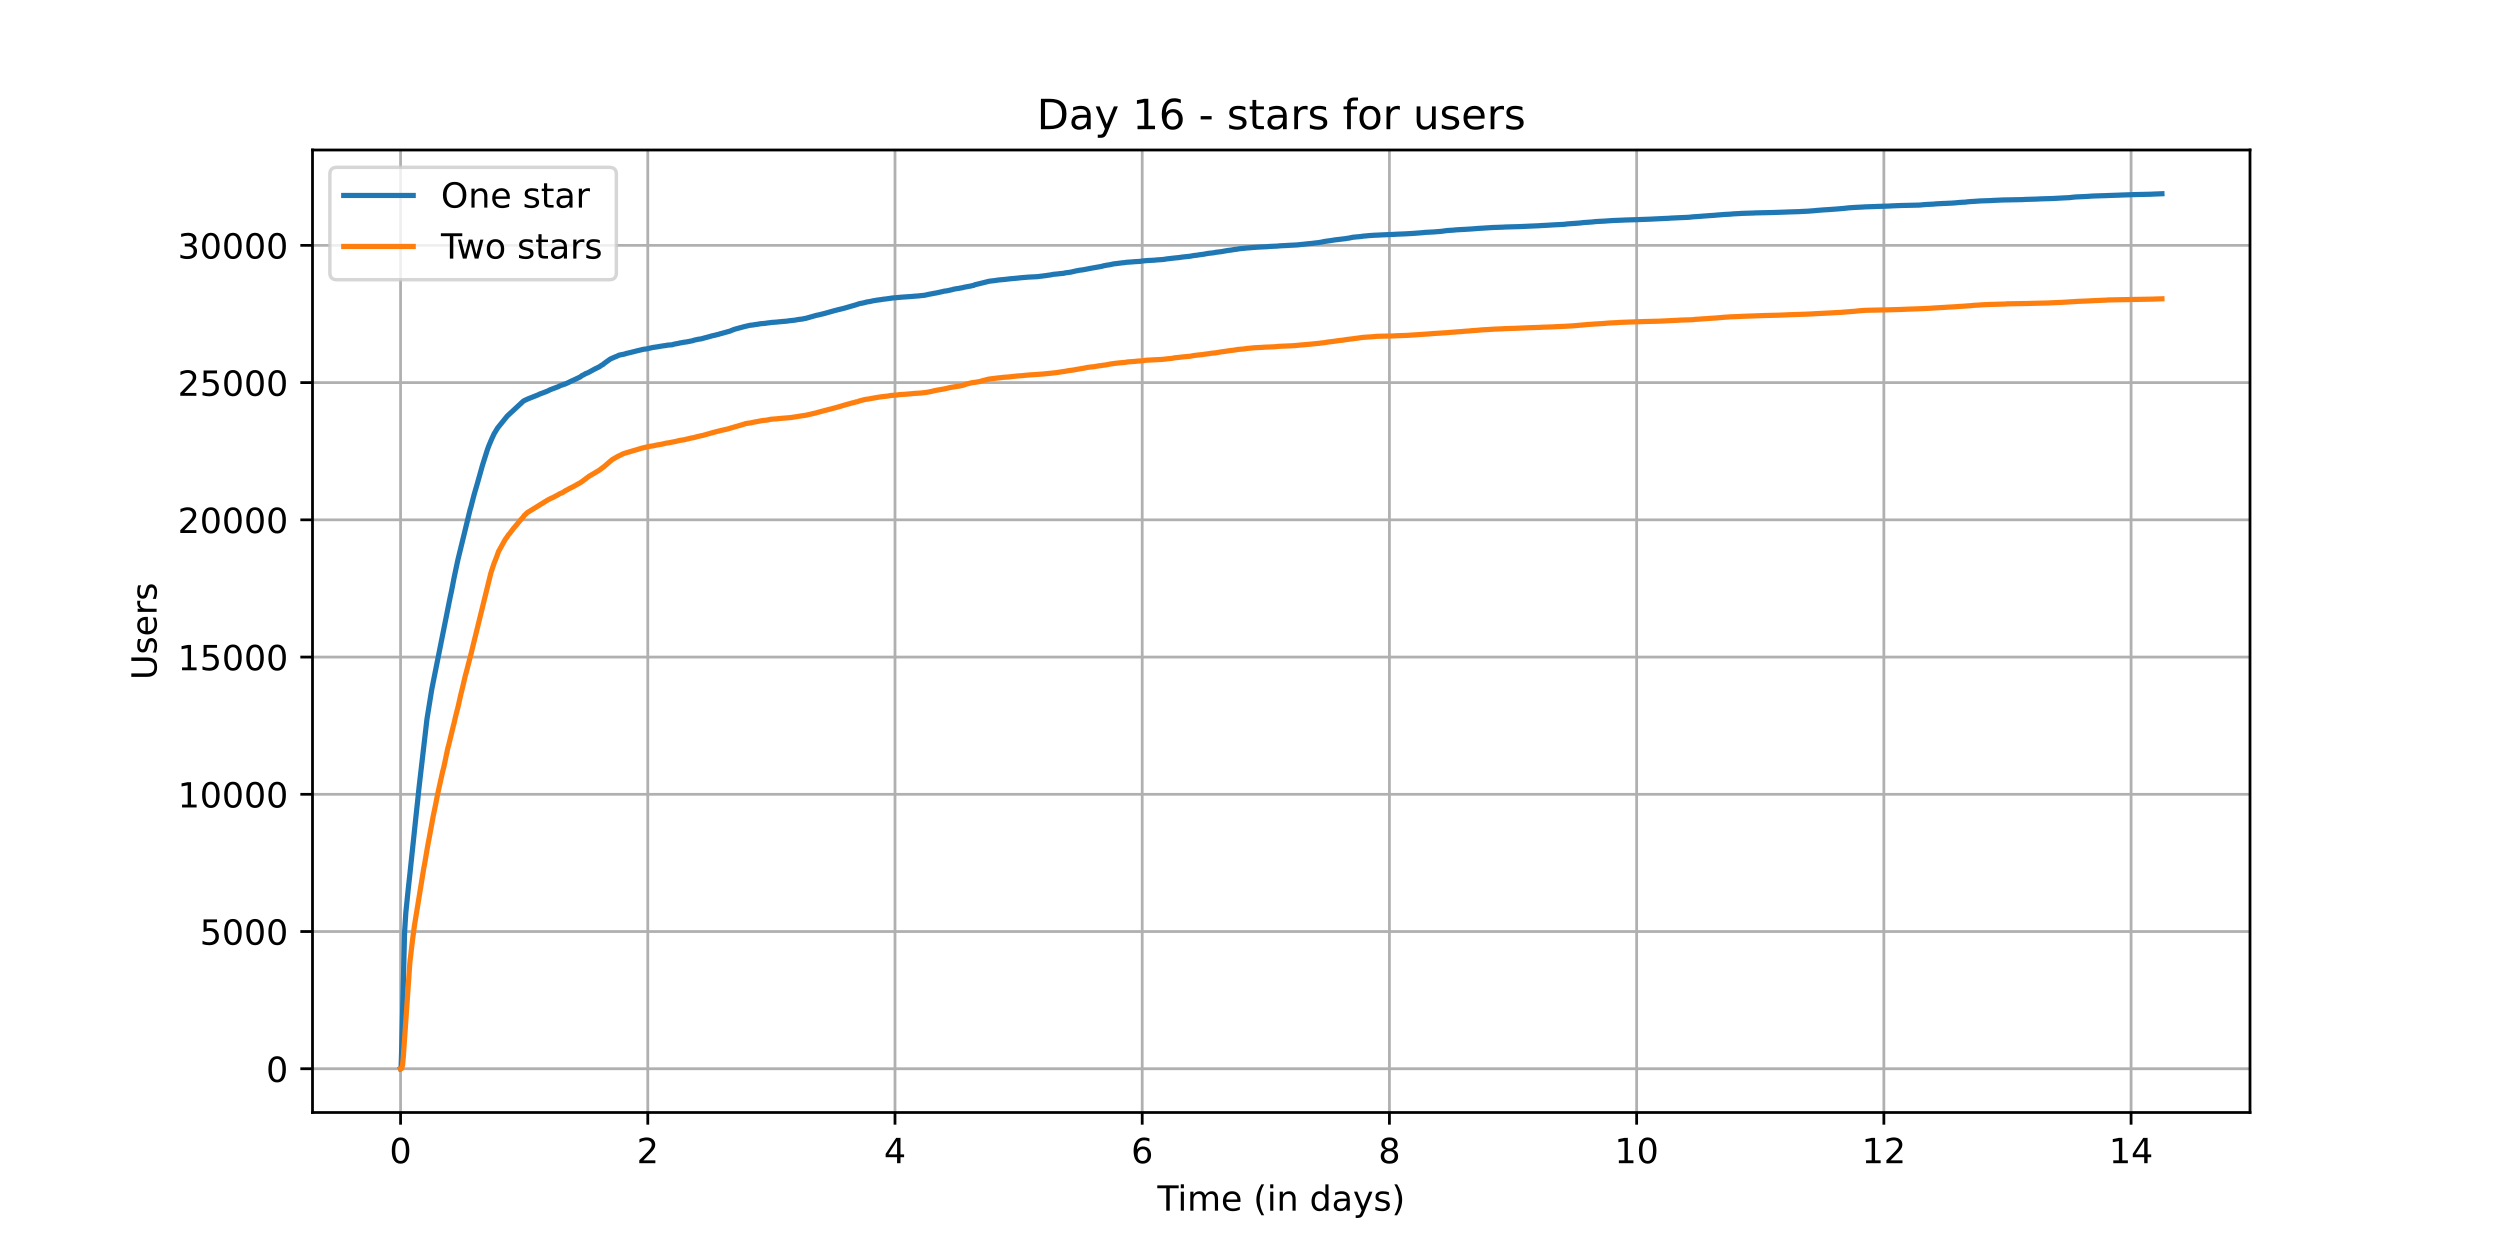 <?xml version="1.0" encoding="utf-8" standalone="no"?>
<!DOCTYPE svg PUBLIC "-//W3C//DTD SVG 1.1//EN"
  "http://www.w3.org/Graphics/SVG/1.1/DTD/svg11.dtd">
<!-- Created with matplotlib (https://matplotlib.org/) -->
<svg height="360pt" version="1.1" viewBox="0 0 720 360" width="720pt" xmlns="http://www.w3.org/2000/svg" xmlns:xlink="http://www.w3.org/1999/xlink">
 <defs>
  <style type="text/css">*{stroke-linecap:butt;stroke-linejoin:round;}</style>
 </defs>
 <g id="figure_1">
  <g id="patch_1">
   <path d="M 0 360 
L 720 360 
L 720 0 
L 0 0 
z
" style="fill:#ffffff;"/>
  </g>
  <g id="axes_1">
   <g id="patch_2">
    <path d="M 90 320.4 
L 648 320.4 
L 648 43.2 
L 90 43.2 
z
" style="fill:#ffffff;"/>
   </g>
   <g id="matplotlib.axis_1">
    <g id="xtick_1">
     <g id="line2d_1">
      <path clip-path="url(#p58a8a93cb7)" d="M 115.364 320.4 
L 115.364 43.2 
" style="fill:none;stroke:#b0b0b0;stroke-linecap:square;stroke-width:0.8;"/>
     </g>
     <g id="line2d_2">
      <defs>
       <path d="M 0 0 
L 0 3.5 
" id="m29e4d7470f" style="stroke:#000000;stroke-width:0.8;"/>
      </defs>
      <g>
       <use style="stroke:#000000;stroke-width:0.8;" x="115.364" xlink:href="#m29e4d7470f" y="320.4"/>
      </g>
     </g>
     <g id="text_1">
      <!-- 0 -->
      <g transform="translate(112.182 334.998)scale(0.1 -0.1)">
       <defs>
        <path d="M 31.781 66.406 
Q 24.172 66.406 20.328 58.906 
Q 16.5 51.422 16.5 36.375 
Q 16.5 21.391 20.328 13.891 
Q 24.172 6.391 31.781 6.391 
Q 39.453 6.391 43.281 13.891 
Q 47.125 21.391 47.125 36.375 
Q 47.125 51.422 43.281 58.906 
Q 39.453 66.406 31.781 66.406 
z
M 31.781 74.219 
Q 44.047 74.219 50.516 64.516 
Q 56.984 54.828 56.984 36.375 
Q 56.984 17.969 50.516 8.266 
Q 44.047 -1.422 31.781 -1.422 
Q 19.531 -1.422 13.062 8.266 
Q 6.594 17.969 6.594 36.375 
Q 6.594 54.828 13.062 64.516 
Q 19.531 74.219 31.781 74.219 
z
" id="DejaVuSans-48"/>
       </defs>
       <use xlink:href="#DejaVuSans-48"/>
      </g>
     </g>
    </g>
    <g id="xtick_2">
     <g id="line2d_3">
      <path clip-path="url(#p58a8a93cb7)" d="M 186.562 320.4 
L 186.562 43.2 
" style="fill:none;stroke:#b0b0b0;stroke-linecap:square;stroke-width:0.8;"/>
     </g>
     <g id="line2d_4">
      <g>
       <use style="stroke:#000000;stroke-width:0.8;" x="186.562" xlink:href="#m29e4d7470f" y="320.4"/>
      </g>
     </g>
     <g id="text_2">
      <!-- 2 -->
      <g transform="translate(183.38 334.998)scale(0.1 -0.1)">
       <defs>
        <path d="M 19.188 8.297 
L 53.609 8.297 
L 53.609 0 
L 7.328 0 
L 7.328 8.297 
Q 12.938 14.109 22.625 23.891 
Q 32.328 33.688 34.812 36.531 
Q 39.547 41.844 41.422 45.531 
Q 43.312 49.219 43.312 52.781 
Q 43.312 58.594 39.234 62.25 
Q 35.156 65.922 28.609 65.922 
Q 23.969 65.922 18.812 64.312 
Q 13.672 62.703 7.812 59.422 
L 7.812 69.391 
Q 13.766 71.781 18.938 73 
Q 24.125 74.219 28.422 74.219 
Q 39.75 74.219 46.484 68.547 
Q 53.219 62.891 53.219 53.422 
Q 53.219 48.922 51.531 44.891 
Q 49.859 40.875 45.406 35.406 
Q 44.188 33.984 37.641 27.219 
Q 31.109 20.453 19.188 8.297 
z
" id="DejaVuSans-50"/>
       </defs>
       <use xlink:href="#DejaVuSans-50"/>
      </g>
     </g>
    </g>
    <g id="xtick_3">
     <g id="line2d_5">
      <path clip-path="url(#p58a8a93cb7)" d="M 257.759 320.4 
L 257.759 43.2 
" style="fill:none;stroke:#b0b0b0;stroke-linecap:square;stroke-width:0.8;"/>
     </g>
     <g id="line2d_6">
      <g>
       <use style="stroke:#000000;stroke-width:0.8;" x="257.759" xlink:href="#m29e4d7470f" y="320.4"/>
      </g>
     </g>
     <g id="text_3">
      <!-- 4 -->
      <g transform="translate(254.578 334.998)scale(0.1 -0.1)">
       <defs>
        <path d="M 37.797 64.312 
L 12.891 25.391 
L 37.797 25.391 
z
M 35.203 72.906 
L 47.609 72.906 
L 47.609 25.391 
L 58.016 25.391 
L 58.016 17.188 
L 47.609 17.188 
L 47.609 0 
L 37.797 0 
L 37.797 17.188 
L 4.891 17.188 
L 4.891 26.703 
z
" id="DejaVuSans-52"/>
       </defs>
       <use xlink:href="#DejaVuSans-52"/>
      </g>
     </g>
    </g>
    <g id="xtick_4">
     <g id="line2d_7">
      <path clip-path="url(#p58a8a93cb7)" d="M 328.957 320.4 
L 328.957 43.2 
" style="fill:none;stroke:#b0b0b0;stroke-linecap:square;stroke-width:0.8;"/>
     </g>
     <g id="line2d_8">
      <g>
       <use style="stroke:#000000;stroke-width:0.8;" x="328.957" xlink:href="#m29e4d7470f" y="320.4"/>
      </g>
     </g>
     <g id="text_4">
      <!-- 6 -->
      <g transform="translate(325.776 334.998)scale(0.1 -0.1)">
       <defs>
        <path d="M 33.016 40.375 
Q 26.375 40.375 22.484 35.828 
Q 18.609 31.297 18.609 23.391 
Q 18.609 15.531 22.484 10.953 
Q 26.375 6.391 33.016 6.391 
Q 39.656 6.391 43.531 10.953 
Q 47.406 15.531 47.406 23.391 
Q 47.406 31.297 43.531 35.828 
Q 39.656 40.375 33.016 40.375 
z
M 52.594 71.297 
L 52.594 62.312 
Q 48.875 64.062 45.094 64.984 
Q 41.312 65.922 37.594 65.922 
Q 27.828 65.922 22.672 59.328 
Q 17.531 52.734 16.797 39.406 
Q 19.672 43.656 24.016 45.922 
Q 28.375 48.188 33.594 48.188 
Q 44.578 48.188 50.953 41.516 
Q 57.328 34.859 57.328 23.391 
Q 57.328 12.156 50.688 5.359 
Q 44.047 -1.422 33.016 -1.422 
Q 20.359 -1.422 13.672 8.266 
Q 6.984 17.969 6.984 36.375 
Q 6.984 53.656 15.188 63.938 
Q 23.391 74.219 37.203 74.219 
Q 40.922 74.219 44.703 73.484 
Q 48.484 72.75 52.594 71.297 
z
" id="DejaVuSans-54"/>
       </defs>
       <use xlink:href="#DejaVuSans-54"/>
      </g>
     </g>
    </g>
    <g id="xtick_5">
     <g id="line2d_9">
      <path clip-path="url(#p58a8a93cb7)" d="M 400.155 320.4 
L 400.155 43.2 
" style="fill:none;stroke:#b0b0b0;stroke-linecap:square;stroke-width:0.8;"/>
     </g>
     <g id="line2d_10">
      <g>
       <use style="stroke:#000000;stroke-width:0.8;" x="400.155" xlink:href="#m29e4d7470f" y="320.4"/>
      </g>
     </g>
     <g id="text_5">
      <!-- 8 -->
      <g transform="translate(396.974 334.998)scale(0.1 -0.1)">
       <defs>
        <path d="M 31.781 34.625 
Q 24.75 34.625 20.719 30.859 
Q 16.703 27.094 16.703 20.516 
Q 16.703 13.922 20.719 10.156 
Q 24.75 6.391 31.781 6.391 
Q 38.812 6.391 42.859 10.172 
Q 46.922 13.969 46.922 20.516 
Q 46.922 27.094 42.891 30.859 
Q 38.875 34.625 31.781 34.625 
z
M 21.922 38.812 
Q 15.578 40.375 12.031 44.719 
Q 8.5 49.078 8.5 55.328 
Q 8.5 64.062 14.719 69.141 
Q 20.953 74.219 31.781 74.219 
Q 42.672 74.219 48.875 69.141 
Q 55.078 64.062 55.078 55.328 
Q 55.078 49.078 51.531 44.719 
Q 48 40.375 41.703 38.812 
Q 48.828 37.156 52.797 32.312 
Q 56.781 27.484 56.781 20.516 
Q 56.781 9.906 50.312 4.234 
Q 43.844 -1.422 31.781 -1.422 
Q 19.734 -1.422 13.25 4.234 
Q 6.781 9.906 6.781 20.516 
Q 6.781 27.484 10.781 32.312 
Q 14.797 37.156 21.922 38.812 
z
M 18.312 54.391 
Q 18.312 48.734 21.844 45.562 
Q 25.391 42.391 31.781 42.391 
Q 38.141 42.391 41.719 45.562 
Q 45.312 48.734 45.312 54.391 
Q 45.312 60.062 41.719 63.234 
Q 38.141 66.406 31.781 66.406 
Q 25.391 66.406 21.844 63.234 
Q 18.312 60.062 18.312 54.391 
z
" id="DejaVuSans-56"/>
       </defs>
       <use xlink:href="#DejaVuSans-56"/>
      </g>
     </g>
    </g>
    <g id="xtick_6">
     <g id="line2d_11">
      <path clip-path="url(#p58a8a93cb7)" d="M 471.353 320.4 
L 471.353 43.2 
" style="fill:none;stroke:#b0b0b0;stroke-linecap:square;stroke-width:0.8;"/>
     </g>
     <g id="line2d_12">
      <g>
       <use style="stroke:#000000;stroke-width:0.8;" x="471.353" xlink:href="#m29e4d7470f" y="320.4"/>
      </g>
     </g>
     <g id="text_6">
      <!-- 10 -->
      <g transform="translate(464.991 334.998)scale(0.1 -0.1)">
       <defs>
        <path d="M 12.406 8.297 
L 28.516 8.297 
L 28.516 63.922 
L 10.984 60.406 
L 10.984 69.391 
L 28.422 72.906 
L 38.281 72.906 
L 38.281 8.297 
L 54.391 8.297 
L 54.391 0 
L 12.406 0 
z
" id="DejaVuSans-49"/>
       </defs>
       <use xlink:href="#DejaVuSans-49"/>
       <use x="63.623" xlink:href="#DejaVuSans-48"/>
      </g>
     </g>
    </g>
    <g id="xtick_7">
     <g id="line2d_13">
      <path clip-path="url(#p58a8a93cb7)" d="M 542.551 320.4 
L 542.551 43.2 
" style="fill:none;stroke:#b0b0b0;stroke-linecap:square;stroke-width:0.8;"/>
     </g>
     <g id="line2d_14">
      <g>
       <use style="stroke:#000000;stroke-width:0.8;" x="542.551" xlink:href="#m29e4d7470f" y="320.4"/>
      </g>
     </g>
     <g id="text_7">
      <!-- 12 -->
      <g transform="translate(536.189 334.998)scale(0.1 -0.1)">
       <use xlink:href="#DejaVuSans-49"/>
       <use x="63.623" xlink:href="#DejaVuSans-50"/>
      </g>
     </g>
    </g>
    <g id="xtick_8">
     <g id="line2d_15">
      <path clip-path="url(#p58a8a93cb7)" d="M 613.749 320.4 
L 613.749 43.2 
" style="fill:none;stroke:#b0b0b0;stroke-linecap:square;stroke-width:0.8;"/>
     </g>
     <g id="line2d_16">
      <g>
       <use style="stroke:#000000;stroke-width:0.8;" x="613.749" xlink:href="#m29e4d7470f" y="320.4"/>
      </g>
     </g>
     <g id="text_8">
      <!-- 14 -->
      <g transform="translate(607.386 334.998)scale(0.1 -0.1)">
       <use xlink:href="#DejaVuSans-49"/>
       <use x="63.623" xlink:href="#DejaVuSans-52"/>
      </g>
     </g>
    </g>
    <g id="text_9">
     <!-- Time (in days) -->
     <g transform="translate(333.327 348.677)scale(0.1 -0.1)">
      <defs>
       <path d="M -0.297 72.906 
L 61.375 72.906 
L 61.375 64.594 
L 35.5 64.594 
L 35.5 0 
L 25.594 0 
L 25.594 64.594 
L -0.297 64.594 
z
" id="DejaVuSans-84"/>
       <path d="M 9.422 54.688 
L 18.406 54.688 
L 18.406 0 
L 9.422 0 
z
M 9.422 75.984 
L 18.406 75.984 
L 18.406 64.594 
L 9.422 64.594 
z
" id="DejaVuSans-105"/>
       <path d="M 52 44.188 
Q 55.375 50.25 60.062 53.125 
Q 64.75 56 71.094 56 
Q 79.641 56 84.281 50.016 
Q 88.922 44.047 88.922 33.016 
L 88.922 0 
L 79.891 0 
L 79.891 32.719 
Q 79.891 40.578 77.094 44.375 
Q 74.312 48.188 68.609 48.188 
Q 61.625 48.188 57.562 43.547 
Q 53.516 38.922 53.516 30.906 
L 53.516 0 
L 44.484 0 
L 44.484 32.719 
Q 44.484 40.625 41.703 44.406 
Q 38.922 48.188 33.109 48.188 
Q 26.219 48.188 22.156 43.531 
Q 18.109 38.875 18.109 30.906 
L 18.109 0 
L 9.078 0 
L 9.078 54.688 
L 18.109 54.688 
L 18.109 46.188 
Q 21.188 51.219 25.484 53.609 
Q 29.781 56 35.688 56 
Q 41.656 56 45.828 52.969 
Q 50 49.953 52 44.188 
z
" id="DejaVuSans-109"/>
       <path d="M 56.203 29.594 
L 56.203 25.203 
L 14.891 25.203 
Q 15.484 15.922 20.484 11.062 
Q 25.484 6.203 34.422 6.203 
Q 39.594 6.203 44.453 7.469 
Q 49.312 8.734 54.109 11.281 
L 54.109 2.781 
Q 49.266 0.734 44.188 -0.344 
Q 39.109 -1.422 33.891 -1.422 
Q 20.797 -1.422 13.156 6.188 
Q 5.516 13.812 5.516 26.812 
Q 5.516 40.234 12.766 48.109 
Q 20.016 56 32.328 56 
Q 43.359 56 49.781 48.891 
Q 56.203 41.797 56.203 29.594 
z
M 47.219 32.234 
Q 47.125 39.594 43.094 43.984 
Q 39.062 48.391 32.422 48.391 
Q 24.906 48.391 20.391 44.141 
Q 15.875 39.891 15.188 32.172 
z
" id="DejaVuSans-101"/>
       <path id="DejaVuSans-32"/>
       <path d="M 31 75.875 
Q 24.469 64.656 21.281 53.656 
Q 18.109 42.672 18.109 31.391 
Q 18.109 20.125 21.312 9.062 
Q 24.516 -2 31 -13.188 
L 23.188 -13.188 
Q 15.875 -1.703 12.234 9.375 
Q 8.594 20.453 8.594 31.391 
Q 8.594 42.281 12.203 53.312 
Q 15.828 64.359 23.188 75.875 
z
" id="DejaVuSans-40"/>
       <path d="M 54.891 33.016 
L 54.891 0 
L 45.906 0 
L 45.906 32.719 
Q 45.906 40.484 42.875 44.328 
Q 39.844 48.188 33.797 48.188 
Q 26.516 48.188 22.312 43.547 
Q 18.109 38.922 18.109 30.906 
L 18.109 0 
L 9.078 0 
L 9.078 54.688 
L 18.109 54.688 
L 18.109 46.188 
Q 21.344 51.125 25.703 53.562 
Q 30.078 56 35.797 56 
Q 45.219 56 50.047 50.172 
Q 54.891 44.344 54.891 33.016 
z
" id="DejaVuSans-110"/>
       <path d="M 45.406 46.391 
L 45.406 75.984 
L 54.391 75.984 
L 54.391 0 
L 45.406 0 
L 45.406 8.203 
Q 42.578 3.328 38.25 0.953 
Q 33.938 -1.422 27.875 -1.422 
Q 17.969 -1.422 11.734 6.484 
Q 5.516 14.406 5.516 27.297 
Q 5.516 40.188 11.734 48.094 
Q 17.969 56 27.875 56 
Q 33.938 56 38.25 53.625 
Q 42.578 51.266 45.406 46.391 
z
M 14.797 27.297 
Q 14.797 17.391 18.875 11.75 
Q 22.953 6.109 30.078 6.109 
Q 37.203 6.109 41.297 11.75 
Q 45.406 17.391 45.406 27.297 
Q 45.406 37.203 41.297 42.844 
Q 37.203 48.484 30.078 48.484 
Q 22.953 48.484 18.875 42.844 
Q 14.797 37.203 14.797 27.297 
z
" id="DejaVuSans-100"/>
       <path d="M 34.281 27.484 
Q 23.391 27.484 19.188 25 
Q 14.984 22.516 14.984 16.5 
Q 14.984 11.719 18.141 8.906 
Q 21.297 6.109 26.703 6.109 
Q 34.188 6.109 38.703 11.406 
Q 43.219 16.703 43.219 25.484 
L 43.219 27.484 
z
M 52.203 31.203 
L 52.203 0 
L 43.219 0 
L 43.219 8.297 
Q 40.141 3.328 35.547 0.953 
Q 30.953 -1.422 24.312 -1.422 
Q 15.922 -1.422 10.953 3.297 
Q 6 8.016 6 15.922 
Q 6 25.141 12.172 29.828 
Q 18.359 34.516 30.609 34.516 
L 43.219 34.516 
L 43.219 35.406 
Q 43.219 41.609 39.141 45 
Q 35.062 48.391 27.688 48.391 
Q 23 48.391 18.547 47.266 
Q 14.109 46.141 10.016 43.891 
L 10.016 52.203 
Q 14.938 54.109 19.578 55.047 
Q 24.219 56 28.609 56 
Q 40.484 56 46.344 49.844 
Q 52.203 43.703 52.203 31.203 
z
" id="DejaVuSans-97"/>
       <path d="M 32.172 -5.078 
Q 28.375 -14.844 24.75 -17.812 
Q 21.141 -20.797 15.094 -20.797 
L 7.906 -20.797 
L 7.906 -13.281 
L 13.188 -13.281 
Q 16.891 -13.281 18.938 -11.516 
Q 21 -9.766 23.484 -3.219 
L 25.094 0.875 
L 2.984 54.688 
L 12.5 54.688 
L 29.594 11.922 
L 46.688 54.688 
L 56.203 54.688 
z
" id="DejaVuSans-121"/>
       <path d="M 44.281 53.078 
L 44.281 44.578 
Q 40.484 46.531 36.375 47.5 
Q 32.281 48.484 27.875 48.484 
Q 21.188 48.484 17.844 46.438 
Q 14.5 44.391 14.5 40.281 
Q 14.5 37.156 16.891 35.375 
Q 19.281 33.594 26.516 31.984 
L 29.594 31.297 
Q 39.156 29.25 43.188 25.516 
Q 47.219 21.781 47.219 15.094 
Q 47.219 7.469 41.188 3.016 
Q 35.156 -1.422 24.609 -1.422 
Q 20.219 -1.422 15.453 -0.562 
Q 10.688 0.297 5.422 2 
L 5.422 11.281 
Q 10.406 8.688 15.234 7.391 
Q 20.062 6.109 24.812 6.109 
Q 31.156 6.109 34.562 8.281 
Q 37.984 10.453 37.984 14.406 
Q 37.984 18.062 35.516 20.016 
Q 33.062 21.969 24.703 23.781 
L 21.578 24.516 
Q 13.234 26.266 9.516 29.906 
Q 5.812 33.547 5.812 39.891 
Q 5.812 47.609 11.281 51.797 
Q 16.75 56 26.812 56 
Q 31.781 56 36.172 55.266 
Q 40.578 54.547 44.281 53.078 
z
" id="DejaVuSans-115"/>
       <path d="M 8.016 75.875 
L 15.828 75.875 
Q 23.141 64.359 26.781 53.312 
Q 30.422 42.281 30.422 31.391 
Q 30.422 20.453 26.781 9.375 
Q 23.141 -1.703 15.828 -13.188 
L 8.016 -13.188 
Q 14.5 -2 17.703 9.062 
Q 20.906 20.125 20.906 31.391 
Q 20.906 42.672 17.703 53.656 
Q 14.5 64.656 8.016 75.875 
z
" id="DejaVuSans-41"/>
      </defs>
      <use xlink:href="#DejaVuSans-84"/>
      <use x="57.959" xlink:href="#DejaVuSans-105"/>
      <use x="85.742" xlink:href="#DejaVuSans-109"/>
      <use x="183.154" xlink:href="#DejaVuSans-101"/>
      <use x="244.678" xlink:href="#DejaVuSans-32"/>
      <use x="276.465" xlink:href="#DejaVuSans-40"/>
      <use x="315.479" xlink:href="#DejaVuSans-105"/>
      <use x="343.262" xlink:href="#DejaVuSans-110"/>
      <use x="406.641" xlink:href="#DejaVuSans-32"/>
      <use x="438.428" xlink:href="#DejaVuSans-100"/>
      <use x="501.904" xlink:href="#DejaVuSans-97"/>
      <use x="563.184" xlink:href="#DejaVuSans-121"/>
      <use x="622.363" xlink:href="#DejaVuSans-115"/>
      <use x="674.463" xlink:href="#DejaVuSans-41"/>
     </g>
    </g>
   </g>
   <g id="matplotlib.axis_2">
    <g id="ytick_1">
     <g id="line2d_17">
      <path clip-path="url(#p58a8a93cb7)" d="M 90 307.8 
L 648 307.8 
" style="fill:none;stroke:#b0b0b0;stroke-linecap:square;stroke-width:0.8;"/>
     </g>
     <g id="line2d_18">
      <defs>
       <path d="M 0 0 
L -3.5 0 
" id="mdde1fe7f92" style="stroke:#000000;stroke-width:0.8;"/>
      </defs>
      <g>
       <use style="stroke:#000000;stroke-width:0.8;" x="90" xlink:href="#mdde1fe7f92" y="307.8"/>
      </g>
     </g>
     <g id="text_10">
      <!-- 0 -->
      <g transform="translate(76.638 311.599)scale(0.1 -0.1)">
       <use xlink:href="#DejaVuSans-48"/>
      </g>
     </g>
    </g>
    <g id="ytick_2">
     <g id="line2d_19">
      <path clip-path="url(#p58a8a93cb7)" d="M 90 268.278 
L 648 268.278 
" style="fill:none;stroke:#b0b0b0;stroke-linecap:square;stroke-width:0.8;"/>
     </g>
     <g id="line2d_20">
      <g>
       <use style="stroke:#000000;stroke-width:0.8;" x="90" xlink:href="#mdde1fe7f92" y="268.278"/>
      </g>
     </g>
     <g id="text_11">
      <!-- 5000 -->
      <g transform="translate(57.55 272.077)scale(0.1 -0.1)">
       <defs>
        <path d="M 10.797 72.906 
L 49.516 72.906 
L 49.516 64.594 
L 19.828 64.594 
L 19.828 46.734 
Q 21.969 47.469 24.109 47.828 
Q 26.266 48.188 28.422 48.188 
Q 40.625 48.188 47.75 41.5 
Q 54.891 34.812 54.891 23.391 
Q 54.891 11.625 47.562 5.094 
Q 40.234 -1.422 26.906 -1.422 
Q 22.312 -1.422 17.547 -0.641 
Q 12.797 0.141 7.719 1.703 
L 7.719 11.625 
Q 12.109 9.234 16.797 8.062 
Q 21.484 6.891 26.703 6.891 
Q 35.156 6.891 40.078 11.328 
Q 45.016 15.766 45.016 23.391 
Q 45.016 31 40.078 35.438 
Q 35.156 39.891 26.703 39.891 
Q 22.75 39.891 18.812 39.016 
Q 14.891 38.141 10.797 36.281 
z
" id="DejaVuSans-53"/>
       </defs>
       <use xlink:href="#DejaVuSans-53"/>
       <use x="63.623" xlink:href="#DejaVuSans-48"/>
       <use x="127.246" xlink:href="#DejaVuSans-48"/>
       <use x="190.869" xlink:href="#DejaVuSans-48"/>
      </g>
     </g>
    </g>
    <g id="ytick_3">
     <g id="line2d_21">
      <path clip-path="url(#p58a8a93cb7)" d="M 90 228.756 
L 648 228.756 
" style="fill:none;stroke:#b0b0b0;stroke-linecap:square;stroke-width:0.8;"/>
     </g>
     <g id="line2d_22">
      <g>
       <use style="stroke:#000000;stroke-width:0.8;" x="90" xlink:href="#mdde1fe7f92" y="228.756"/>
      </g>
     </g>
     <g id="text_12">
      <!-- 10000 -->
      <g transform="translate(51.188 232.555)scale(0.1 -0.1)">
       <use xlink:href="#DejaVuSans-49"/>
       <use x="63.623" xlink:href="#DejaVuSans-48"/>
       <use x="127.246" xlink:href="#DejaVuSans-48"/>
       <use x="190.869" xlink:href="#DejaVuSans-48"/>
       <use x="254.492" xlink:href="#DejaVuSans-48"/>
      </g>
     </g>
    </g>
    <g id="ytick_4">
     <g id="line2d_23">
      <path clip-path="url(#p58a8a93cb7)" d="M 90 189.234 
L 648 189.234 
" style="fill:none;stroke:#b0b0b0;stroke-linecap:square;stroke-width:0.8;"/>
     </g>
     <g id="line2d_24">
      <g>
       <use style="stroke:#000000;stroke-width:0.8;" x="90" xlink:href="#mdde1fe7f92" y="189.234"/>
      </g>
     </g>
     <g id="text_13">
      <!-- 15000 -->
      <g transform="translate(51.188 193.033)scale(0.1 -0.1)">
       <use xlink:href="#DejaVuSans-49"/>
       <use x="63.623" xlink:href="#DejaVuSans-53"/>
       <use x="127.246" xlink:href="#DejaVuSans-48"/>
       <use x="190.869" xlink:href="#DejaVuSans-48"/>
       <use x="254.492" xlink:href="#DejaVuSans-48"/>
      </g>
     </g>
    </g>
    <g id="ytick_5">
     <g id="line2d_25">
      <path clip-path="url(#p58a8a93cb7)" d="M 90 149.712 
L 648 149.712 
" style="fill:none;stroke:#b0b0b0;stroke-linecap:square;stroke-width:0.8;"/>
     </g>
     <g id="line2d_26">
      <g>
       <use style="stroke:#000000;stroke-width:0.8;" x="90" xlink:href="#mdde1fe7f92" y="149.712"/>
      </g>
     </g>
     <g id="text_14">
      <!-- 20000 -->
      <g transform="translate(51.188 153.511)scale(0.1 -0.1)">
       <use xlink:href="#DejaVuSans-50"/>
       <use x="63.623" xlink:href="#DejaVuSans-48"/>
       <use x="127.246" xlink:href="#DejaVuSans-48"/>
       <use x="190.869" xlink:href="#DejaVuSans-48"/>
       <use x="254.492" xlink:href="#DejaVuSans-48"/>
      </g>
     </g>
    </g>
    <g id="ytick_6">
     <g id="line2d_27">
      <path clip-path="url(#p58a8a93cb7)" d="M 90 110.19 
L 648 110.19 
" style="fill:none;stroke:#b0b0b0;stroke-linecap:square;stroke-width:0.8;"/>
     </g>
     <g id="line2d_28">
      <g>
       <use style="stroke:#000000;stroke-width:0.8;" x="90" xlink:href="#mdde1fe7f92" y="110.19"/>
      </g>
     </g>
     <g id="text_15">
      <!-- 25000 -->
      <g transform="translate(51.188 113.989)scale(0.1 -0.1)">
       <use xlink:href="#DejaVuSans-50"/>
       <use x="63.623" xlink:href="#DejaVuSans-53"/>
       <use x="127.246" xlink:href="#DejaVuSans-48"/>
       <use x="190.869" xlink:href="#DejaVuSans-48"/>
       <use x="254.492" xlink:href="#DejaVuSans-48"/>
      </g>
     </g>
    </g>
    <g id="ytick_7">
     <g id="line2d_29">
      <path clip-path="url(#p58a8a93cb7)" d="M 90 70.668 
L 648 70.668 
" style="fill:none;stroke:#b0b0b0;stroke-linecap:square;stroke-width:0.8;"/>
     </g>
     <g id="line2d_30">
      <g>
       <use style="stroke:#000000;stroke-width:0.8;" x="90" xlink:href="#mdde1fe7f92" y="70.668"/>
      </g>
     </g>
     <g id="text_16">
      <!-- 30000 -->
      <g transform="translate(51.188 74.467)scale(0.1 -0.1)">
       <defs>
        <path d="M 40.578 39.312 
Q 47.656 37.797 51.625 33 
Q 55.609 28.219 55.609 21.188 
Q 55.609 10.406 48.188 4.484 
Q 40.766 -1.422 27.094 -1.422 
Q 22.516 -1.422 17.656 -0.516 
Q 12.797 0.391 7.625 2.203 
L 7.625 11.719 
Q 11.719 9.328 16.594 8.109 
Q 21.484 6.891 26.812 6.891 
Q 36.078 6.891 40.938 10.547 
Q 45.797 14.203 45.797 21.188 
Q 45.797 27.641 41.281 31.266 
Q 36.766 34.906 28.719 34.906 
L 20.219 34.906 
L 20.219 43.016 
L 29.109 43.016 
Q 36.375 43.016 40.234 45.922 
Q 44.094 48.828 44.094 54.297 
Q 44.094 59.906 40.109 62.906 
Q 36.141 65.922 28.719 65.922 
Q 24.656 65.922 20.016 65.031 
Q 15.375 64.156 9.812 62.312 
L 9.812 71.094 
Q 15.438 72.656 20.344 73.438 
Q 25.25 74.219 29.594 74.219 
Q 40.828 74.219 47.359 69.109 
Q 53.906 64.016 53.906 55.328 
Q 53.906 49.266 50.438 45.094 
Q 46.969 40.922 40.578 39.312 
z
" id="DejaVuSans-51"/>
       </defs>
       <use xlink:href="#DejaVuSans-51"/>
       <use x="63.623" xlink:href="#DejaVuSans-48"/>
       <use x="127.246" xlink:href="#DejaVuSans-48"/>
       <use x="190.869" xlink:href="#DejaVuSans-48"/>
       <use x="254.492" xlink:href="#DejaVuSans-48"/>
      </g>
     </g>
    </g>
    <g id="text_17">
     <!-- Users -->
     <g transform="translate(45.108 195.801)rotate(-90)scale(0.1 -0.1)">
      <defs>
       <path d="M 8.688 72.906 
L 18.609 72.906 
L 18.609 28.609 
Q 18.609 16.891 22.844 11.734 
Q 27.094 6.594 36.625 6.594 
Q 46.094 6.594 50.344 11.734 
Q 54.594 16.891 54.594 28.609 
L 54.594 72.906 
L 64.5 72.906 
L 64.5 27.391 
Q 64.5 13.141 57.438 5.859 
Q 50.391 -1.422 36.625 -1.422 
Q 22.797 -1.422 15.734 5.859 
Q 8.688 13.141 8.688 27.391 
z
" id="DejaVuSans-85"/>
       <path d="M 41.109 46.297 
Q 39.594 47.172 37.812 47.578 
Q 36.031 48 33.891 48 
Q 26.266 48 22.188 43.047 
Q 18.109 38.094 18.109 28.812 
L 18.109 0 
L 9.078 0 
L 9.078 54.688 
L 18.109 54.688 
L 18.109 46.188 
Q 20.953 51.172 25.484 53.578 
Q 30.031 56 36.531 56 
Q 37.453 56 38.578 55.875 
Q 39.703 55.766 41.062 55.516 
z
" id="DejaVuSans-114"/>
      </defs>
      <use xlink:href="#DejaVuSans-85"/>
      <use x="73.193" xlink:href="#DejaVuSans-115"/>
      <use x="125.293" xlink:href="#DejaVuSans-101"/>
      <use x="186.816" xlink:href="#DejaVuSans-114"/>
      <use x="227.93" xlink:href="#DejaVuSans-115"/>
     </g>
    </g>
   </g>
   <g id="line2d_31">
    <path clip-path="url(#p58a8a93cb7)" d="M 115.364 307.8 
L 115.444 307.768 
L 115.518 307.191 
L 115.64 303.508 
L 116.522 268.428 
L 116.889 262.761 
L 117.551 256.248 
L 118.041 251.789 
L 119.854 234.613 
L 120.27 230.748 
L 120.736 226.314 
L 120.932 224.646 
L 122.965 207.098 
L 124.361 198.459 
L 129.63 172.082 
L 130.022 170.295 
L 130.757 166.493 
L 131.272 164.043 
L 131.86 161.284 
L 135.438 146.598 
L 135.634 145.997 
L 135.977 144.63 
L 136.566 142.377 
L 137.129 140.448 
L 137.448 139.342 
L 138.968 133.943 
L 140.365 129.516 
L 140.732 128.513 
L 141.394 126.932 
L 141.664 126.307 
L 142.35 124.837 
L 142.497 124.616 
L 143.33 123.232 
L 146.026 119.897 
L 146.173 119.739 
L 150.436 115.794 
L 150.583 115.644 
L 151.024 115.36 
L 151.735 115.028 
L 152.028 114.885 
L 153.45 114.324 
L 153.695 114.229 
L 155.093 113.668 
L 155.461 113.463 
L 155.828 113.344 
L 156.147 113.233 
L 156.662 113.028 
L 156.907 112.925 
L 157.128 112.862 
L 157.667 112.641 
L 158.181 112.388 
L 158.377 112.269 
L 160.141 111.605 
L 160.313 111.542 
L 160.631 111.439 
L 161.562 110.965 
L 161.954 110.878 
L 162.175 110.759 
L 162.616 110.649 
L 163.645 110.198 
L 164.576 109.732 
L 165.385 109.376 
L 165.556 109.289 
L 166.364 108.91 
L 167.1 108.562 
L 167.271 108.427 
L 167.491 108.23 
L 167.737 108.095 
L 168.006 107.985 
L 168.447 107.732 
L 168.643 107.59 
L 169.011 107.479 
L 169.672 107.171 
L 169.917 107.028 
L 171.264 106.293 
L 171.485 106.183 
L 172.294 105.787 
L 172.539 105.677 
L 172.882 105.455 
L 173.201 105.21 
L 173.691 104.973 
L 173.887 104.752 
L 175.235 103.78 
L 175.456 103.622 
L 175.725 103.432 
L 176.044 103.274 
L 177.05 102.831 
L 177.564 102.634 
L 178.325 102.278 
L 178.619 102.215 
L 179.525 102.041 
L 179.966 101.946 
L 180.235 101.827 
L 181.509 101.535 
L 181.951 101.424 
L 183.567 101.013 
L 184.033 100.902 
L 185.356 100.586 
L 186.287 100.476 
L 187.585 100.167 
L 188.099 100.057 
L 188.687 99.978 
L 189.422 99.867 
L 189.692 99.82 
L 190.329 99.709 
L 191.015 99.598 
L 191.872 99.488 
L 192.191 99.401 
L 193.611 99.298 
L 194.077 99.132 
L 194.641 99.021 
L 195.375 98.895 
L 195.718 98.792 
L 195.988 98.745 
L 196.528 98.666 
L 196.674 98.61 
L 197.213 98.547 
L 197.924 98.436 
L 198.83 98.255 
L 199.369 98.152 
L 199.761 98.025 
L 200.129 97.915 
L 201.133 97.701 
L 201.917 97.598 
L 202.137 97.527 
L 204.318 96.942 
L 204.661 96.84 
L 205.029 96.729 
L 205.494 96.626 
L 205.764 96.579 
L 206.18 96.476 
L 206.523 96.373 
L 207.013 96.27 
L 207.284 96.16 
L 207.7 96.057 
L 207.896 96.01 
L 210.298 95.338 
L 210.494 95.243 
L 210.74 95.14 
L 211.034 95.03 
L 211.304 94.911 
L 211.622 94.808 
L 211.965 94.713 
L 214.123 94.128 
L 214.564 94.018 
L 215.96 93.686 
L 216.965 93.583 
L 217.284 93.504 
L 218.166 93.393 
L 219.023 93.235 
L 220.371 93.125 
L 221.057 93.014 
L 221.939 92.911 
L 222.208 92.864 
L 223.703 92.761 
L 223.949 92.721 
L 225.198 92.611 
L 225.443 92.579 
L 225.859 92.555 
L 226.937 92.453 
L 227.084 92.405 
L 228.113 92.295 
L 228.628 92.239 
L 229.314 92.137 
L 229.632 92.057 
L 230.22 91.978 
L 231.151 91.876 
L 231.371 91.797 
L 232.058 91.686 
L 235.145 90.809 
L 235.733 90.698 
L 237.105 90.366 
L 237.521 90.255 
L 240.339 89.465 
L 240.78 89.354 
L 241.123 89.259 
L 242.618 88.896 
L 243.058 88.785 
L 246.464 87.805 
L 246.807 87.694 
L 247.248 87.536 
L 247.615 87.425 
L 248.375 87.299 
L 248.841 87.196 
L 249.061 87.125 
L 249.478 87.03 
L 249.624 86.967 
L 250.433 86.856 
L 251.584 86.603 
L 252.27 86.493 
L 252.54 86.445 
L 253.128 86.366 
L 253.961 86.256 
L 254.255 86.192 
L 255.235 86.082 
L 255.847 85.995 
L 256.607 85.884 
L 257.219 85.797 
L 258.591 85.687 
L 259.106 85.631 
L 260.502 85.521 
L 260.918 85.497 
L 262.536 85.386 
L 263.05 85.331 
L 264.569 85.22 
L 265.132 85.149 
L 266.284 85.038 
L 267.484 84.762 
L 268.121 84.651 
L 269.053 84.469 
L 269.69 84.359 
L 269.983 84.295 
L 271.11 84.05 
L 271.576 83.94 
L 271.894 83.861 
L 272.752 83.75 
L 273.854 83.505 
L 274.295 83.402 
L 274.54 83.315 
L 275.422 83.149 
L 276.206 83.046 
L 276.525 82.959 
L 277.211 82.857 
L 277.578 82.746 
L 278.142 82.635 
L 279 82.477 
L 279.588 82.375 
L 279.931 82.28 
L 280.47 82.169 
L 280.813 81.987 
L 281.303 81.877 
L 282.724 81.537 
L 283.165 81.426 
L 284.855 80.999 
L 285.762 80.889 
L 286.276 80.833 
L 287.011 80.723 
L 287.648 80.628 
L 288.922 80.517 
L 289.412 80.47 
L 290.368 80.359 
L 290.931 80.288 
L 292.254 80.177 
L 292.744 80.13 
L 293.773 80.019 
L 294.238 79.972 
L 295.586 79.861 
L 296.076 79.814 
L 298.354 79.703 
L 298.795 79.671 
L 299.677 79.561 
L 300.216 79.497 
L 300.976 79.395 
L 301.198 79.371 
L 301.909 79.26 
L 302.472 79.189 
L 303.011 79.086 
L 303.33 79.007 
L 304.555 78.897 
L 305.118 78.826 
L 306.319 78.715 
L 306.539 78.652 
L 307.078 78.541 
L 307.568 78.494 
L 308.327 78.383 
L 308.621 78.32 
L 309.92 78.019 
L 310.483 77.916 
L 310.777 77.845 
L 311.684 77.735 
L 312.418 77.608 
L 312.982 77.498 
L 313.938 77.308 
L 314.55 77.197 
L 315.31 77.063 
L 315.923 76.952 
L 316.658 76.826 
L 317.271 76.715 
L 317.467 76.66 
L 317.835 76.549 
L 318.717 76.383 
L 319.354 76.28 
L 319.599 76.249 
L 320.751 75.996 
L 321.756 75.885 
L 322.369 75.798 
L 323.276 75.687 
L 323.741 75.648 
L 324.452 75.537 
L 324.893 75.506 
L 326.437 75.403 
L 326.681 75.371 
L 328.47 75.269 
L 328.764 75.197 
L 329.891 75.087 
L 330.381 75.039 
L 332.537 74.929 
L 333.076 74.865 
L 334.693 74.755 
L 335.183 74.707 
L 335.795 74.605 
L 336.064 74.557 
L 337.045 74.454 
L 337.289 74.415 
L 338.221 74.312 
L 338.465 74.28 
L 339.665 74.17 
L 339.96 74.107 
L 340.523 74.035 
L 341.356 73.941 
L 341.527 73.917 
L 341.968 73.885 
L 342.85 73.782 
L 343.144 73.719 
L 343.904 73.585 
L 344.933 73.474 
L 345.227 73.403 
L 346.084 73.292 
L 346.305 73.269 
L 346.893 73.174 
L 347.089 73.134 
L 347.971 72.968 
L 349.049 72.858 
L 349.613 72.787 
L 350.079 72.676 
L 350.324 72.644 
L 351.231 72.534 
L 351.745 72.478 
L 352.333 72.368 
L 353.191 72.21 
L 353.877 72.099 
L 354.367 72.051 
L 355.005 71.949 
L 355.274 71.893 
L 356.181 71.783 
L 356.99 71.633 
L 358.24 71.522 
L 358.803 71.451 
L 360.176 71.34 
L 360.666 71.293 
L 362.16 71.182 
L 362.577 71.158 
L 364.904 71.048 
L 365.443 70.984 
L 367.942 70.874 
L 368.505 70.803 
L 370.71 70.692 
L 371.151 70.66 
L 373.405 70.55 
L 373.87 70.51 
L 374.875 70.399 
L 375.365 70.352 
L 376.341 70.241 
L 376.561 70.218 
L 377.737 70.107 
L 378.276 70.044 
L 379.182 69.933 
L 379.697 69.878 
L 380.383 69.767 
L 381.436 69.546 
L 382.122 69.443 
L 382.367 69.411 
L 383.2 69.301 
L 383.91 69.182 
L 384.572 69.071 
L 385.086 69.016 
L 386.042 68.905 
L 386.606 68.834 
L 387.488 68.732 
L 387.782 68.668 
L 388.591 68.558 
L 388.885 68.487 
L 389.375 68.384 
L 389.645 68.328 
L 390.773 68.218 
L 391.214 68.186 
L 392.169 68.083 
L 392.464 68.02 
L 393.763 67.91 
L 394.277 67.854 
L 395.87 67.744 
L 396.238 67.736 
L 398.468 67.625 
L 398.86 67.609 
L 401.579 67.499 
L 402.045 67.459 
L 404.788 67.348 
L 405.205 67.325 
L 407.091 67.214 
L 407.557 67.174 
L 409.051 67.064 
L 409.492 67.032 
L 410.497 66.921 
L 410.889 66.906 
L 413.045 66.795 
L 413.535 66.748 
L 414.955 66.637 
L 415.494 66.574 
L 416.278 66.463 
L 416.866 66.384 
L 418.704 66.273 
L 419.267 66.202 
L 421.178 66.092 
L 421.571 66.076 
L 423.384 65.965 
L 423.801 65.941 
L 425.149 65.831 
L 425.614 65.791 
L 427.379 65.688 
L 427.599 65.665 
L 429.462 65.554 
L 429.682 65.53 
L 432.917 65.42 
L 433.383 65.38 
L 437.376 65.269 
L 437.768 65.254 
L 440.291 65.143 
L 440.708 65.119 
L 443.378 65.009 
L 443.623 64.977 
L 445.804 64.866 
L 446.245 64.835 
L 448.107 64.724 
L 448.499 64.708 
L 450.606 64.598 
L 450.875 64.55 
L 451.414 64.487 
L 452.884 64.376 
L 453.3 64.353 
L 454.795 64.242 
L 455.26 64.202 
L 456.118 64.092 
L 456.535 64.068 
L 458.176 63.957 
L 458.642 63.918 
L 459.623 63.807 
L 460.039 63.783 
L 462.245 63.673 
L 462.71 63.633 
L 464.328 63.523 
L 464.745 63.499 
L 467.611 63.388 
L 468.027 63.365 
L 471.751 63.254 
L 472.168 63.23 
L 475.279 63.119 
L 475.696 63.096 
L 477.998 62.985 
L 478.39 62.969 
L 480.669 62.859 
L 481.135 62.819 
L 483.462 62.708 
L 483.854 62.693 
L 486.377 62.582 
L 486.622 62.55 
L 487.676 62.44 
L 488.117 62.408 
L 489.857 62.297 
L 490.371 62.242 
L 491.866 62.139 
L 492.087 62.116 
L 493.778 62.005 
L 494.292 61.95 
L 495.762 61.839 
L 496.276 61.784 
L 498.432 61.673 
L 498.971 61.61 
L 501.054 61.499 
L 501.519 61.46 
L 505.071 61.349 
L 505.513 61.317 
L 510.584 61.207 
L 510.976 61.191 
L 514.284 61.08 
L 514.7 61.056 
L 518.253 60.946 
L 518.694 60.914 
L 520.851 60.811 
L 521.071 60.788 
L 522.541 60.677 
L 523.08 60.614 
L 524.55 60.503 
L 525.04 60.456 
L 526.927 60.345 
L 527.392 60.306 
L 528.911 60.195 
L 529.352 60.163 
L 530.602 60.053 
L 531.068 60.013 
L 532.023 59.91 
L 532.268 59.871 
L 533.812 59.76 
L 534.228 59.736 
L 536.482 59.626 
L 536.948 59.586 
L 540.182 59.476 
L 540.598 59.452 
L 544.249 59.341 
L 544.739 59.294 
L 547.606 59.183 
L 547.974 59.175 
L 552.751 59.065 
L 553.192 59.033 
L 554.27 58.922 
L 554.712 58.891 
L 556.966 58.78 
L 557.505 58.717 
L 559.587 58.606 
L 559.955 58.598 
L 562.333 58.487 
L 562.578 58.456 
L 562.97 58.44 
L 564.024 58.337 
L 564.269 58.306 
L 566.206 58.203 
L 566.475 58.148 
L 567.725 58.037 
L 568.117 58.021 
L 569.784 57.91 
L 570.249 57.871 
L 573.533 57.76 
L 573.998 57.721 
L 576.448 57.61 
L 576.84 57.594 
L 582.647 57.484 
L 583.137 57.436 
L 586.886 57.326 
L 587.351 57.286 
L 591.027 57.175 
L 591.418 57.16 
L 593.403 57.049 
L 593.82 57.025 
L 596.074 56.915 
L 596.662 56.835 
L 597.74 56.725 
L 598.132 56.709 
L 600.533 56.598 
L 600.926 56.583 
L 602.495 56.472 
L 602.911 56.448 
L 606.563 56.337 
L 606.979 56.314 
L 610.287 56.203 
L 610.704 56.179 
L 614.06 56.069 
L 614.477 56.045 
L 619.597 55.934 
L 620.039 55.903 
L 622.636 55.8 
L 622.636 55.8 
" style="fill:none;stroke:#1f77b4;stroke-linecap:square;stroke-width:1.5;"/>
   </g>
   <g id="line2d_32">
    <path clip-path="url(#p58a8a93cb7)" d="M 115.364 307.8 
L 115.689 307.705 
L 115.934 306.709 
L 116.155 304.417 
L 118.041 277.226 
L 118.776 270.926 
L 118.947 269.645 
L 119.339 266.713 
L 122.059 249.971 
L 122.255 249.007 
L 122.769 245.988 
L 123.161 243.703 
L 124.215 238.044 
L 124.705 235.333 
L 125.489 231.554 
L 126.028 228.772 
L 127.473 222.243 
L 127.817 220.962 
L 128.993 215.366 
L 129.165 214.805 
L 130.561 209.058 
L 130.806 208.141 
L 131.125 206.687 
L 131.933 203.509 
L 132.301 201.865 
L 132.717 200 
L 133.159 198.245 
L 134.04 194.483 
L 134.311 193.526 
L 135.732 188.033 
L 136.124 186.396 
L 141.37 165.039 
L 141.492 164.651 
L 142.276 162.288 
L 143.109 160.178 
L 143.575 158.826 
L 143.673 158.66 
L 145.511 155.364 
L 145.903 154.834 
L 146.443 154.02 
L 146.736 153.712 
L 147.448 152.771 
L 147.839 152.242 
L 149.089 150.787 
L 149.211 150.589 
L 149.677 150.036 
L 150.583 149.024 
L 151 148.432 
L 151.245 148.242 
L 151.832 147.649 
L 157.471 144.171 
L 157.887 143.926 
L 158.843 143.444 
L 159.137 143.341 
L 160.288 142.725 
L 160.803 142.456 
L 161.072 142.266 
L 162.126 141.816 
L 162.738 141.373 
L 163.424 141.033 
L 163.841 140.772 
L 164.061 140.669 
L 164.894 140.251 
L 165.115 140.148 
L 166.585 139.31 
L 166.83 139.199 
L 167.198 138.97 
L 167.467 138.796 
L 168.716 137.863 
L 168.912 137.713 
L 169.574 137.215 
L 172.172 135.674 
L 172.367 135.571 
L 172.686 135.342 
L 173.961 134.393 
L 174.378 134.03 
L 175.701 132.876 
L 175.848 132.773 
L 176.093 132.56 
L 176.289 132.386 
L 178.005 131.398 
L 178.815 131.026 
L 179.059 130.876 
L 179.696 130.599 
L 184.474 129.184 
L 184.817 129.074 
L 186.164 128.758 
L 186.58 128.679 
L 186.728 128.623 
L 187.487 128.489 
L 188.197 128.394 
L 188.418 128.331 
L 188.687 128.275 
L 189.177 128.165 
L 189.937 128.038 
L 190.598 127.928 
L 191.897 127.619 
L 192.705 127.509 
L 193.636 127.319 
L 194.273 127.208 
L 195.743 126.845 
L 196.479 126.734 
L 197.116 126.639 
L 197.483 126.536 
L 197.704 126.473 
L 198.218 126.37 
L 198.536 126.291 
L 198.928 126.181 
L 199.688 126.054 
L 200.153 125.944 
L 200.545 125.817 
L 201.868 125.501 
L 202.456 125.39 
L 205.567 124.505 
L 206.008 124.402 
L 206.376 124.284 
L 206.89 124.173 
L 207.161 124.118 
L 207.529 124.007 
L 208.803 123.707 
L 209.342 123.604 
L 209.685 123.509 
L 210.077 123.406 
L 210.494 123.264 
L 214.392 122.134 
L 214.613 122.023 
L 215.397 121.889 
L 216.304 121.778 
L 216.647 121.683 
L 217.578 121.493 
L 218.215 121.383 
L 219.195 121.185 
L 220.004 121.074 
L 220.444 121.043 
L 221.13 120.94 
L 221.424 120.869 
L 221.939 120.758 
L 222.404 120.719 
L 223.801 120.608 
L 224.046 120.569 
L 225.32 120.458 
L 225.761 120.426 
L 227.011 120.316 
L 227.427 120.292 
L 228.26 120.189 
L 228.554 120.126 
L 229.363 120.015 
L 230.122 119.881 
L 230.832 119.77 
L 231.102 119.723 
L 231.96 119.612 
L 233.209 119.328 
L 233.748 119.217 
L 233.969 119.146 
L 235.12 118.893 
L 235.463 118.782 
L 237.595 118.205 
L 238.06 118.102 
L 238.428 117.984 
L 238.893 117.873 
L 239.187 117.81 
L 241.54 117.162 
L 241.956 117.051 
L 242.348 116.925 
L 242.691 116.814 
L 243.034 116.719 
L 245.508 116.024 
L 246.097 115.913 
L 246.391 115.771 
L 246.979 115.692 
L 247.199 115.597 
L 247.469 115.478 
L 249.184 115.036 
L 250.041 114.925 
L 250.825 114.783 
L 251.437 114.672 
L 252.27 114.522 
L 252.932 114.411 
L 253.128 114.372 
L 253.936 114.261 
L 254.475 114.198 
L 255.382 114.095 
L 255.602 114.079 
L 256.46 113.913 
L 257.807 113.802 
L 258.052 113.771 
L 258.444 113.755 
L 258.983 113.644 
L 259.375 113.629 
L 261.041 113.526 
L 261.286 113.494 
L 262.682 113.384 
L 263.246 113.312 
L 265.206 113.202 
L 265.794 113.123 
L 266.749 113.012 
L 267.534 112.87 
L 268.121 112.767 
L 268.44 112.68 
L 268.832 112.577 
L 269.102 112.522 
L 269.592 112.419 
L 269.885 112.356 
L 270.645 112.229 
L 271.306 112.119 
L 272.066 111.984 
L 272.507 111.882 
L 272.801 111.818 
L 273.217 111.708 
L 273.536 111.629 
L 274.148 111.518 
L 274.809 111.415 
L 275.545 111.305 
L 276.157 111.218 
L 276.623 111.115 
L 276.819 111.075 
L 277.309 110.965 
L 277.529 110.886 
L 277.897 110.775 
L 278.313 110.625 
L 278.706 110.514 
L 280.053 110.198 
L 280.935 110.095 
L 281.132 110.048 
L 281.867 109.937 
L 282.16 109.874 
L 282.553 109.771 
L 282.944 109.645 
L 284.659 109.202 
L 285.443 109.091 
L 286.007 109.02 
L 286.889 108.91 
L 287.403 108.854 
L 288.432 108.744 
L 289.02 108.665 
L 290.686 108.554 
L 291.372 108.451 
L 292.475 108.341 
L 292.989 108.285 
L 294.557 108.175 
L 295.121 108.103 
L 296.37 107.993 
L 296.811 107.961 
L 298.526 107.85 
L 298.991 107.811 
L 300.559 107.708 
L 300.804 107.669 
L 301.982 107.558 
L 302.472 107.511 
L 303.477 107.4 
L 304.016 107.337 
L 304.898 107.226 
L 305.094 107.179 
L 305.731 107.076 
L 305.951 107.052 
L 306.735 106.941 
L 307.666 106.76 
L 308.499 106.649 
L 309.062 106.578 
L 309.626 106.467 
L 310.385 106.333 
L 311.047 106.23 
L 311.34 106.167 
L 312.075 106.056 
L 313.153 105.819 
L 313.987 105.716 
L 314.207 105.693 
L 315.286 105.582 
L 315.482 105.527 
L 316.143 105.424 
L 316.34 105.376 
L 317.271 105.274 
L 317.59 105.195 
L 318.031 105.163 
L 318.742 105.052 
L 319.747 104.839 
L 320.555 104.728 
L 321.168 104.641 
L 322.197 104.531 
L 322.711 104.475 
L 324.011 104.373 
L 324.256 104.333 
L 324.844 104.222 
L 325.285 104.191 
L 326.926 104.08 
L 327.49 104.009 
L 329.156 103.898 
L 329.964 103.748 
L 332.12 103.637 
L 332.341 103.622 
L 334.546 103.519 
L 334.766 103.495 
L 335.869 103.392 
L 336.138 103.337 
L 337.412 103.226 
L 338.367 103.037 
L 339.543 102.926 
L 340.131 102.847 
L 341.209 102.736 
L 341.675 102.697 
L 342.826 102.586 
L 343.756 102.404 
L 344.663 102.294 
L 345.227 102.223 
L 346.305 102.112 
L 346.967 102.009 
L 347.849 101.898 
L 348.51 101.796 
L 349.294 101.685 
L 349.686 101.669 
L 350.495 101.559 
L 351.426 101.377 
L 352.284 101.266 
L 352.529 101.227 
L 353.313 101.124 
L 353.608 101.061 
L 354.514 100.95 
L 355.078 100.879 
L 355.814 100.768 
L 356.573 100.634 
L 357.945 100.523 
L 358.436 100.476 
L 359.024 100.365 
L 359.489 100.325 
L 360.641 100.215 
L 361.18 100.152 
L 363.556 100.041 
L 364.046 99.993 
L 366.766 99.883 
L 367.182 99.859 
L 368.285 99.748 
L 368.701 99.725 
L 371.396 99.614 
L 371.788 99.598 
L 373.429 99.488 
L 373.968 99.424 
L 375.145 99.314 
L 375.586 99.282 
L 376.855 99.171 
L 377.321 99.132 
L 378.448 99.021 
L 379.011 98.95 
L 380.064 98.863 
L 380.236 98.816 
L 381.265 98.705 
L 381.951 98.594 
L 382.587 98.484 
L 383.102 98.428 
L 384.008 98.318 
L 384.596 98.239 
L 385.307 98.128 
L 385.552 98.089 
L 386.68 97.978 
L 387.415 97.851 
L 388.174 97.741 
L 388.713 97.677 
L 389.645 97.567 
L 389.914 97.511 
L 390.87 97.401 
L 391.508 97.306 
L 392.341 97.195 
L 392.537 97.156 
L 392.929 97.14 
L 394.473 97.029 
L 394.866 97.014 
L 396.115 96.903 
L 396.606 96.855 
L 401.481 96.745 
L 401.947 96.705 
L 405.18 96.595 
L 405.597 96.571 
L 407.116 96.46 
L 407.508 96.444 
L 409.1 96.334 
L 409.541 96.302 
L 411.232 96.191 
L 411.673 96.16 
L 412.873 96.049 
L 413.289 96.025 
L 415.151 95.923 
L 415.396 95.891 
L 417.185 95.78 
L 417.43 95.741 
L 419.047 95.63 
L 419.537 95.583 
L 421.129 95.472 
L 421.644 95.417 
L 423.286 95.306 
L 423.874 95.227 
L 425.614 95.116 
L 426.129 95.061 
L 427.477 94.958 
L 427.697 94.943 
L 428.065 94.935 
L 429.805 94.824 
L 430.246 94.792 
L 432.892 94.69 
L 433.137 94.658 
L 436.616 94.547 
L 437.033 94.524 
L 439.727 94.413 
L 440.144 94.389 
L 443.623 94.279 
L 444.089 94.239 
L 447.568 94.128 
L 448.058 94.081 
L 450.851 93.97 
L 451.292 93.939 
L 453.203 93.828 
L 453.693 93.781 
L 454.819 93.678 
L 455.04 93.662 
L 455.505 93.623 
L 456.682 93.512 
L 457.172 93.464 
L 458.789 93.354 
L 459.255 93.314 
L 461.338 93.204 
L 461.804 93.164 
L 463.078 93.053 
L 463.323 93.022 
L 463.691 93.014 
L 465.896 92.903 
L 466.386 92.856 
L 469.473 92.745 
L 469.865 92.729 
L 473.074 92.619 
L 473.466 92.603 
L 478.121 92.492 
L 478.537 92.468 
L 480.669 92.358 
L 481.061 92.342 
L 483.315 92.231 
L 483.78 92.192 
L 487.48 92.081 
L 488.166 91.978 
L 489.857 91.884 
L 490.028 91.852 
L 491.817 91.741 
L 492.307 91.694 
L 494.145 91.583 
L 494.61 91.544 
L 495.884 91.433 
L 496.374 91.386 
L 497.967 91.283 
L 498.211 91.251 
L 501.225 91.141 
L 501.445 91.117 
L 504.336 91.006 
L 504.704 90.998 
L 507.766 90.888 
L 508.159 90.872 
L 512.74 90.761 
L 513.157 90.737 
L 515.68 90.627 
L 516.048 90.619 
L 519.405 90.508 
L 519.772 90.5 
L 522.198 90.39 
L 522.663 90.35 
L 524.942 90.239 
L 525.163 90.224 
L 527.49 90.113 
L 527.956 90.073 
L 530.234 89.963 
L 530.724 89.915 
L 532.121 89.805 
L 532.587 89.765 
L 534.081 89.655 
L 534.302 89.639 
L 535.159 89.528 
L 535.625 89.489 
L 537.168 89.378 
L 537.56 89.362 
L 542.926 89.251 
L 543.294 89.243 
L 547.239 89.133 
L 547.631 89.117 
L 550.326 89.006 
L 550.693 88.998 
L 553.731 88.888 
L 553.952 88.872 
L 556.304 88.761 
L 556.819 88.706 
L 558.828 88.595 
L 559.245 88.572 
L 561.009 88.461 
L 561.229 88.445 
L 561.622 88.429 
L 563.435 88.319 
L 563.901 88.279 
L 565.765 88.168 
L 566.23 88.129 
L 567.75 88.018 
L 568.313 87.947 
L 570.298 87.837 
L 570.495 87.797 
L 573.116 87.686 
L 573.508 87.671 
L 577.551 87.56 
L 578.065 87.505 
L 584.681 87.394 
L 585.097 87.37 
L 589.998 87.259 
L 590.463 87.22 
L 593.158 87.109 
L 593.55 87.093 
L 595.486 86.983 
L 595.951 86.943 
L 597.936 86.833 
L 598.181 86.801 
L 600.975 86.69 
L 601.367 86.675 
L 603.377 86.564 
L 603.769 86.548 
L 606.612 86.437 
L 607.127 86.382 
L 613.325 86.271 
L 613.717 86.256 
L 620.112 86.145 
L 620.529 86.121 
L 622.636 86.058 
L 622.636 86.058 
" style="fill:none;stroke:#ff7f0e;stroke-linecap:square;stroke-width:1.5;"/>
   </g>
   <g id="patch_3">
    <path d="M 90 320.4 
L 90 43.2 
" style="fill:none;stroke:#000000;stroke-linecap:square;stroke-linejoin:miter;stroke-width:0.8;"/>
   </g>
   <g id="patch_4">
    <path d="M 648 320.4 
L 648 43.2 
" style="fill:none;stroke:#000000;stroke-linecap:square;stroke-linejoin:miter;stroke-width:0.8;"/>
   </g>
   <g id="patch_5">
    <path d="M 90 320.4 
L 648 320.4 
" style="fill:none;stroke:#000000;stroke-linecap:square;stroke-linejoin:miter;stroke-width:0.8;"/>
   </g>
   <g id="patch_6">
    <path d="M 90 43.2 
L 648 43.2 
" style="fill:none;stroke:#000000;stroke-linecap:square;stroke-linejoin:miter;stroke-width:0.8;"/>
   </g>
   <g id="text_18">
    <!-- Day 16 - stars for users -->
    <g transform="translate(298.609 37.2)scale(0.12 -0.12)">
     <defs>
      <path d="M 19.672 64.797 
L 19.672 8.109 
L 31.594 8.109 
Q 46.688 8.109 53.688 14.938 
Q 60.688 21.781 60.688 36.531 
Q 60.688 51.172 53.688 57.984 
Q 46.688 64.797 31.594 64.797 
z
M 9.812 72.906 
L 30.078 72.906 
Q 51.266 72.906 61.172 64.094 
Q 71.094 55.281 71.094 36.531 
Q 71.094 17.672 61.125 8.828 
Q 51.172 0 30.078 0 
L 9.812 0 
z
" id="DejaVuSans-68"/>
      <path d="M 4.891 31.391 
L 31.203 31.391 
L 31.203 23.391 
L 4.891 23.391 
z
" id="DejaVuSans-45"/>
      <path d="M 18.312 70.219 
L 18.312 54.688 
L 36.812 54.688 
L 36.812 47.703 
L 18.312 47.703 
L 18.312 18.016 
Q 18.312 11.328 20.141 9.422 
Q 21.969 7.516 27.594 7.516 
L 36.812 7.516 
L 36.812 0 
L 27.594 0 
Q 17.188 0 13.234 3.875 
Q 9.281 7.766 9.281 18.016 
L 9.281 47.703 
L 2.688 47.703 
L 2.688 54.688 
L 9.281 54.688 
L 9.281 70.219 
z
" id="DejaVuSans-116"/>
      <path d="M 37.109 75.984 
L 37.109 68.5 
L 28.516 68.5 
Q 23.688 68.5 21.797 66.547 
Q 19.922 64.594 19.922 59.516 
L 19.922 54.688 
L 34.719 54.688 
L 34.719 47.703 
L 19.922 47.703 
L 19.922 0 
L 10.891 0 
L 10.891 47.703 
L 2.297 47.703 
L 2.297 54.688 
L 10.891 54.688 
L 10.891 58.5 
Q 10.891 67.625 15.141 71.797 
Q 19.391 75.984 28.609 75.984 
z
" id="DejaVuSans-102"/>
      <path d="M 30.609 48.391 
Q 23.391 48.391 19.188 42.75 
Q 14.984 37.109 14.984 27.297 
Q 14.984 17.484 19.156 11.844 
Q 23.344 6.203 30.609 6.203 
Q 37.797 6.203 41.984 11.859 
Q 46.188 17.531 46.188 27.297 
Q 46.188 37.016 41.984 42.703 
Q 37.797 48.391 30.609 48.391 
z
M 30.609 56 
Q 42.328 56 49.016 48.375 
Q 55.719 40.766 55.719 27.297 
Q 55.719 13.875 49.016 6.219 
Q 42.328 -1.422 30.609 -1.422 
Q 18.844 -1.422 12.172 6.219 
Q 5.516 13.875 5.516 27.297 
Q 5.516 40.766 12.172 48.375 
Q 18.844 56 30.609 56 
z
" id="DejaVuSans-111"/>
      <path d="M 8.5 21.578 
L 8.5 54.688 
L 17.484 54.688 
L 17.484 21.922 
Q 17.484 14.156 20.5 10.266 
Q 23.531 6.391 29.594 6.391 
Q 36.859 6.391 41.078 11.031 
Q 45.312 15.672 45.312 23.688 
L 45.312 54.688 
L 54.297 54.688 
L 54.297 0 
L 45.312 0 
L 45.312 8.406 
Q 42.047 3.422 37.719 1 
Q 33.406 -1.422 27.688 -1.422 
Q 18.266 -1.422 13.375 4.438 
Q 8.5 10.297 8.5 21.578 
z
M 31.109 56 
z
" id="DejaVuSans-117"/>
     </defs>
     <use xlink:href="#DejaVuSans-68"/>
     <use x="77.002" xlink:href="#DejaVuSans-97"/>
     <use x="138.281" xlink:href="#DejaVuSans-121"/>
     <use x="197.461" xlink:href="#DejaVuSans-32"/>
     <use x="229.248" xlink:href="#DejaVuSans-49"/>
     <use x="292.871" xlink:href="#DejaVuSans-54"/>
     <use x="356.494" xlink:href="#DejaVuSans-32"/>
     <use x="388.281" xlink:href="#DejaVuSans-45"/>
     <use x="424.365" xlink:href="#DejaVuSans-32"/>
     <use x="456.152" xlink:href="#DejaVuSans-115"/>
     <use x="508.252" xlink:href="#DejaVuSans-116"/>
     <use x="547.461" xlink:href="#DejaVuSans-97"/>
     <use x="608.74" xlink:href="#DejaVuSans-114"/>
     <use x="649.854" xlink:href="#DejaVuSans-115"/>
     <use x="701.953" xlink:href="#DejaVuSans-32"/>
     <use x="733.74" xlink:href="#DejaVuSans-102"/>
     <use x="768.945" xlink:href="#DejaVuSans-111"/>
     <use x="830.127" xlink:href="#DejaVuSans-114"/>
     <use x="871.24" xlink:href="#DejaVuSans-32"/>
     <use x="903.027" xlink:href="#DejaVuSans-117"/>
     <use x="966.406" xlink:href="#DejaVuSans-115"/>
     <use x="1018.506" xlink:href="#DejaVuSans-101"/>
     <use x="1080.029" xlink:href="#DejaVuSans-114"/>
     <use x="1121.143" xlink:href="#DejaVuSans-115"/>
    </g>
   </g>
   <g id="legend_1">
    <g id="patch_7">
     <path d="M 97 80.556 
L 175.511 80.556 
Q 177.511 80.556 177.511 78.556 
L 177.511 50.2 
Q 177.511 48.2 175.511 48.2 
L 97 48.2 
Q 95 48.2 95 50.2 
L 95 78.556 
Q 95 80.556 97 80.556 
z
" style="fill:#ffffff;opacity:0.8;stroke:#cccccc;stroke-linejoin:miter;"/>
    </g>
    <g id="line2d_33">
     <path d="M 99 56.298 
L 119 56.298 
" style="fill:none;stroke:#1f77b4;stroke-linecap:square;stroke-width:1.5;"/>
    </g>
    <g id="line2d_34"/>
    <g id="text_19">
     <!-- One star -->
     <g transform="translate(127 59.798)scale(0.1 -0.1)">
      <defs>
       <path d="M 39.406 66.219 
Q 28.656 66.219 22.328 58.203 
Q 16.016 50.203 16.016 36.375 
Q 16.016 22.609 22.328 14.594 
Q 28.656 6.594 39.406 6.594 
Q 50.141 6.594 56.422 14.594 
Q 62.703 22.609 62.703 36.375 
Q 62.703 50.203 56.422 58.203 
Q 50.141 66.219 39.406 66.219 
z
M 39.406 74.219 
Q 54.734 74.219 63.906 63.938 
Q 73.094 53.656 73.094 36.375 
Q 73.094 19.141 63.906 8.859 
Q 54.734 -1.422 39.406 -1.422 
Q 24.031 -1.422 14.812 8.828 
Q 5.609 19.094 5.609 36.375 
Q 5.609 53.656 14.812 63.938 
Q 24.031 74.219 39.406 74.219 
z
" id="DejaVuSans-79"/>
      </defs>
      <use xlink:href="#DejaVuSans-79"/>
      <use x="78.711" xlink:href="#DejaVuSans-110"/>
      <use x="142.09" xlink:href="#DejaVuSans-101"/>
      <use x="203.613" xlink:href="#DejaVuSans-32"/>
      <use x="235.4" xlink:href="#DejaVuSans-115"/>
      <use x="287.5" xlink:href="#DejaVuSans-116"/>
      <use x="326.709" xlink:href="#DejaVuSans-97"/>
      <use x="387.988" xlink:href="#DejaVuSans-114"/>
     </g>
    </g>
    <g id="line2d_35">
     <path d="M 99 70.977 
L 119 70.977 
" style="fill:none;stroke:#ff7f0e;stroke-linecap:square;stroke-width:1.5;"/>
    </g>
    <g id="line2d_36"/>
    <g id="text_20">
     <!-- Two stars -->
     <g transform="translate(127 74.477)scale(0.1 -0.1)">
      <defs>
       <path d="M 4.203 54.688 
L 13.188 54.688 
L 24.422 12.016 
L 35.594 54.688 
L 46.188 54.688 
L 57.422 12.016 
L 68.609 54.688 
L 77.594 54.688 
L 63.281 0 
L 52.688 0 
L 40.922 44.828 
L 29.109 0 
L 18.5 0 
z
" id="DejaVuSans-119"/>
      </defs>
      <use xlink:href="#DejaVuSans-84"/>
      <use x="44.584" xlink:href="#DejaVuSans-119"/>
      <use x="126.371" xlink:href="#DejaVuSans-111"/>
      <use x="187.553" xlink:href="#DejaVuSans-32"/>
      <use x="219.34" xlink:href="#DejaVuSans-115"/>
      <use x="271.439" xlink:href="#DejaVuSans-116"/>
      <use x="310.648" xlink:href="#DejaVuSans-97"/>
      <use x="371.928" xlink:href="#DejaVuSans-114"/>
      <use x="413.041" xlink:href="#DejaVuSans-115"/>
     </g>
    </g>
   </g>
  </g>
 </g>
 <defs>
  <clipPath id="p58a8a93cb7">
   <rect height="277.2" width="558" x="90" y="43.2"/>
  </clipPath>
 </defs>
</svg>
